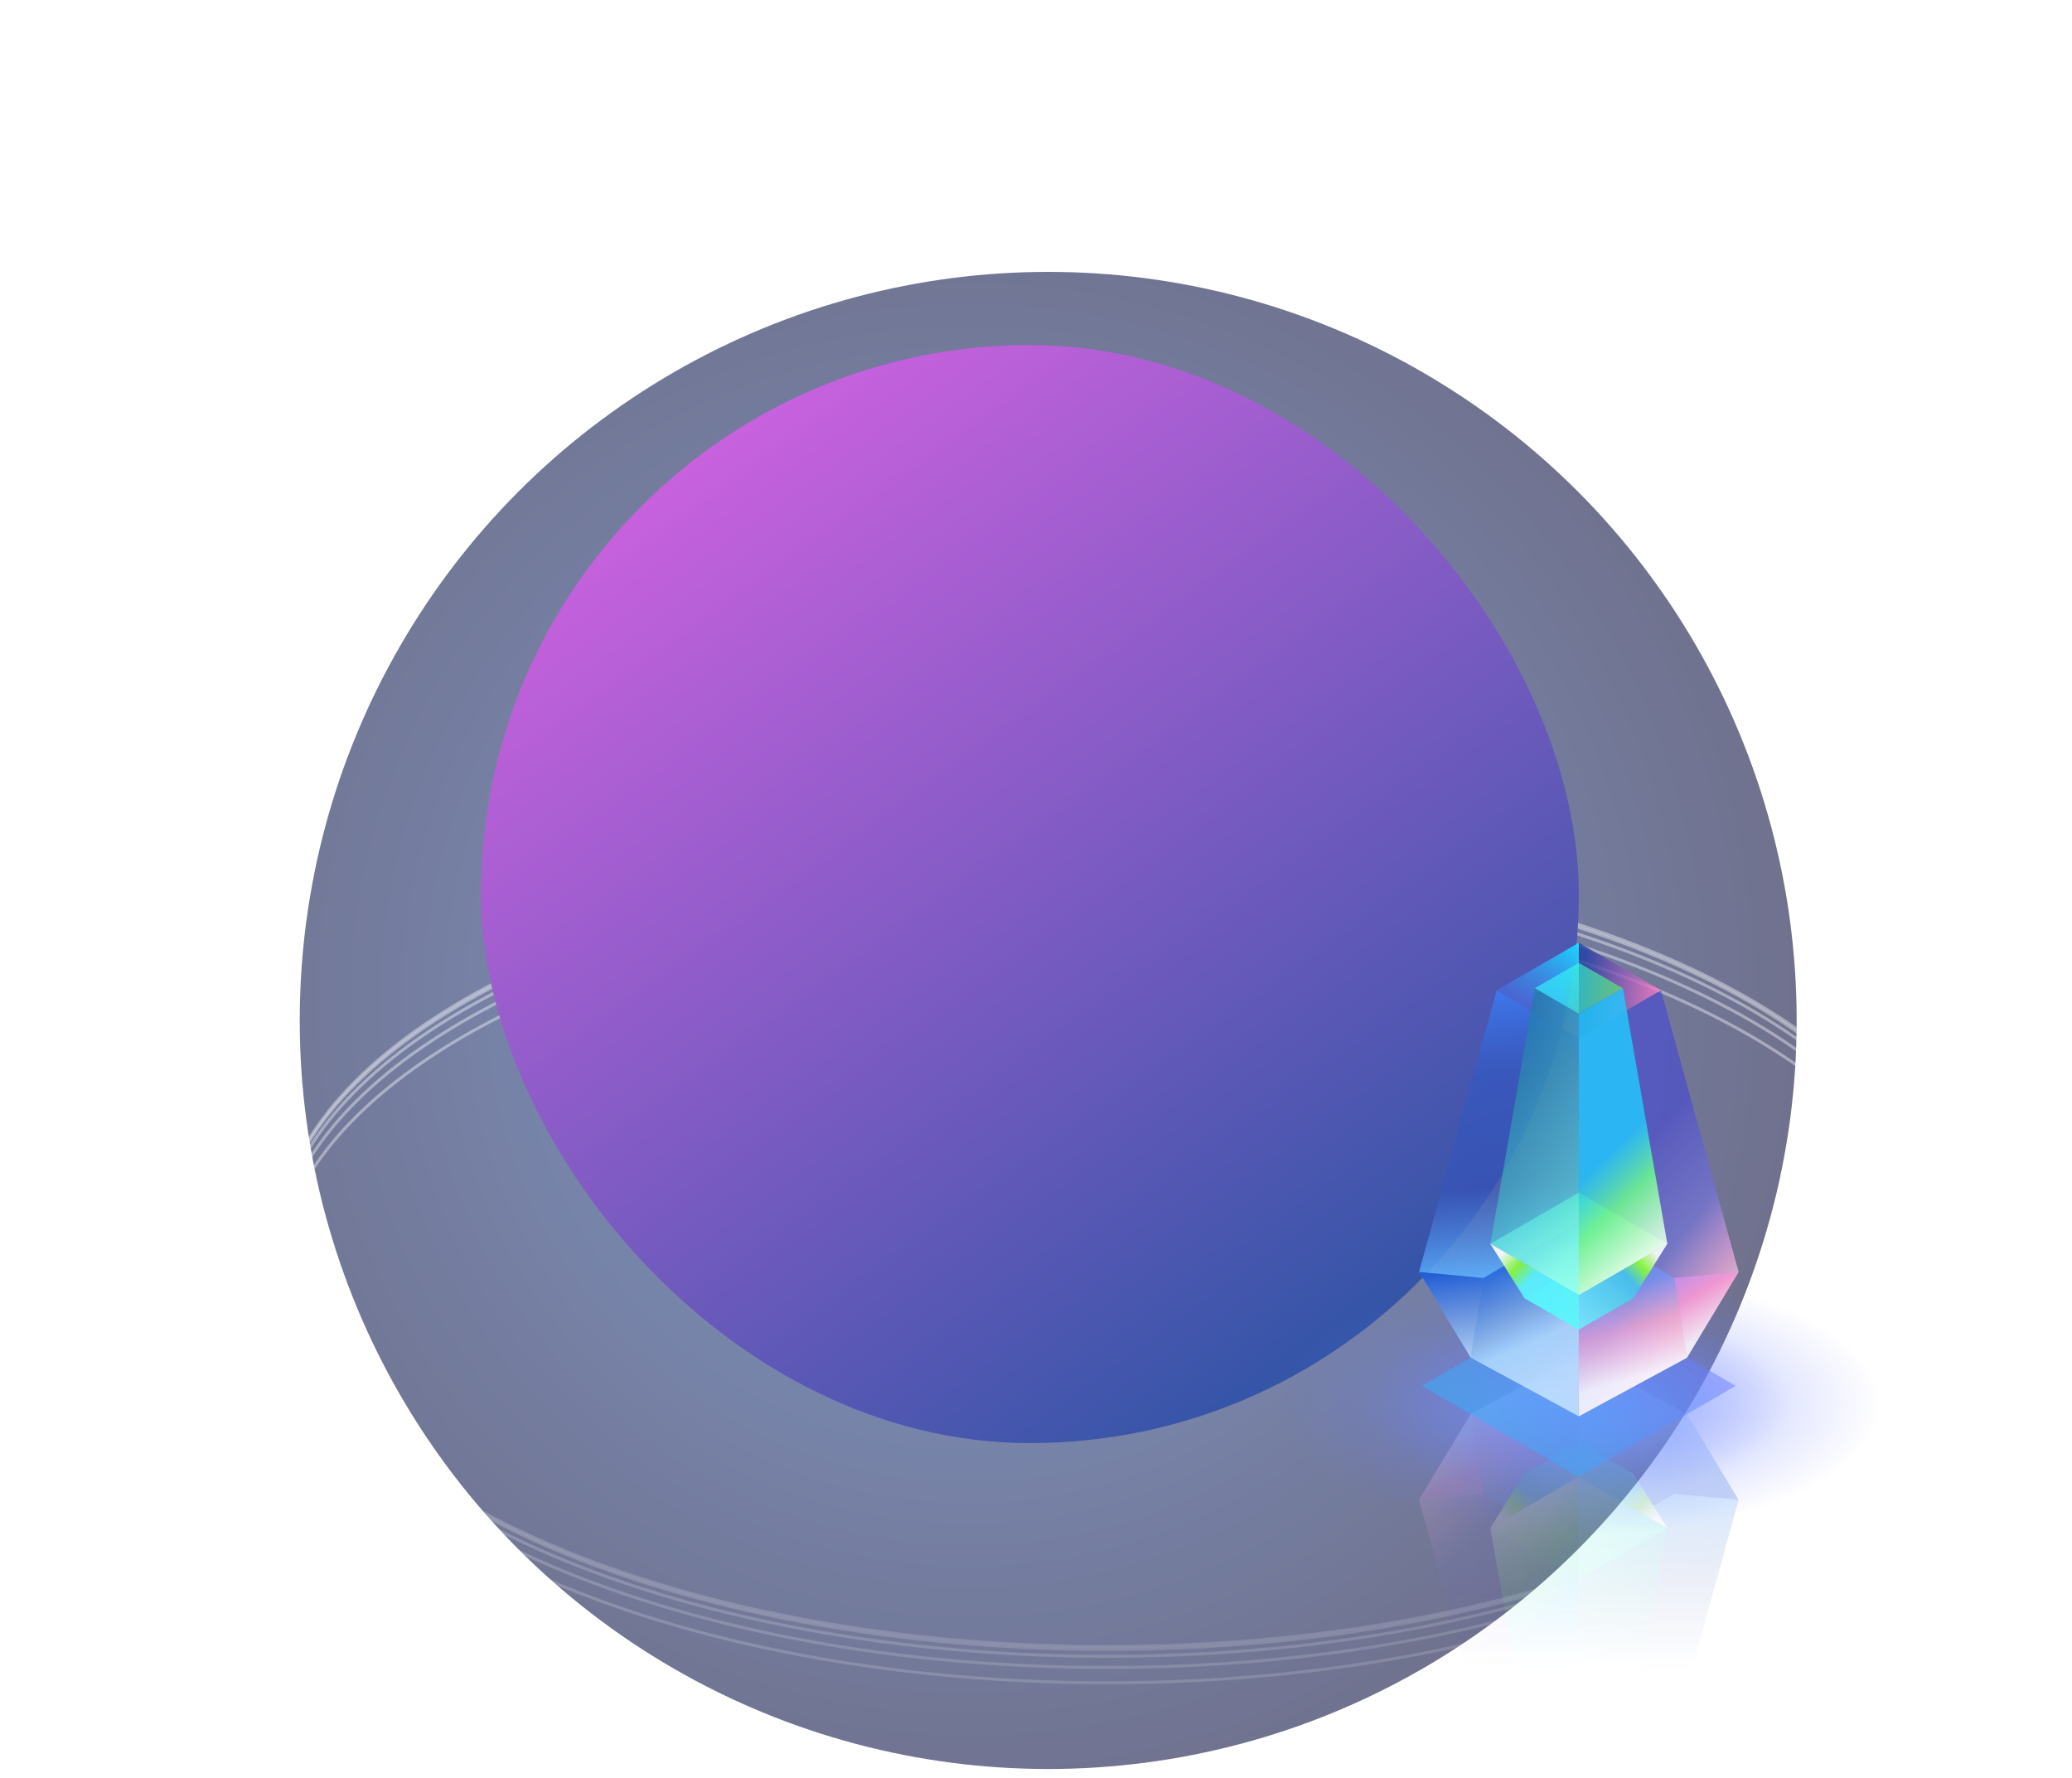 <svg width="1189" height="1020" viewBox="0 0 1189 1020" fill="none" xmlns="http://www.w3.org/2000/svg">
<g filter="url(#filter0_f_232_460)">
<circle cx="601.5" cy="585.5" r="429.5" fill="url(#paint0_radial_232_460)" fill-opacity="0.6"/>
</g>
<g style="mix-blend-mode:overlay">
<path d="M521.07 497.16C312.617 521.539 158 611.015 158 717.665C158 843.07 371.781 944.731 635.493 944.731C899.204 944.731 1112.99 843.07 1112.99 717.665C1112.99 607.564 948.2 515.766 729.514 495" stroke="url(#paint1_angular_232_460)" stroke-width="1.709" stroke-linecap="round"/>
</g>
<g style="mix-blend-mode:overlay">
<path d="M521.07 498.76C312.617 523.138 158 612.615 158 719.264C158 844.669 371.781 946.33 635.493 946.33C899.204 946.33 1112.99 844.669 1112.99 719.264C1112.99 609.164 948.2 517.366 729.514 496.599" stroke="url(#paint2_angular_232_460)" stroke-width="1.709" stroke-linecap="round"/>
</g>
<g style="mix-blend-mode:overlay">
<path d="M745.746 502.28C956.303 525.946 1112.99 615.903 1112.99 723.263C1112.99 848.668 899.204 950.328 635.493 950.328C371.781 950.328 158 848.668 158 723.263C158 618.369 307.568 530.088 510.818 504.015" stroke="url(#paint3_angular_232_460)" stroke-width="1.709" stroke-linecap="round"/>
</g>
<g style="mix-blend-mode:overlay">
<path d="M494.587 512.643C299.655 541.231 158 627.579 158 729.66C158 855.065 371.781 956.726 635.493 956.726C899.204 956.726 1112.99 855.065 1112.99 729.66C1112.99 624.27 961.999 535.65 757.279 510.046" stroke="url(#paint4_angular_232_460)" stroke-width="1.709" stroke-linecap="round"/>
</g>
<g style="mix-blend-mode:overlay">
<path d="M774.791 521.204C970.552 549.553 1112.99 636.094 1112.99 738.456C1112.99 863.861 899.204 965.522 635.493 965.522C371.781 965.522 158 863.861 158 738.456C158 639.457 291.228 555.256 477.074 524.185" stroke="url(#paint5_angular_232_460)" stroke-width="1.709" stroke-linecap="round"/>
</g>
<rect x="276" y="198" width="630" height="630" rx="315" fill="url(#paint6_linear_232_460)"/>
<mask id="mask0_232_460" style="mask-type:alpha" maskUnits="userSpaceOnUse" x="773" y="760" width="252" height="289">
<rect x="773.781" y="760.635" width="251.044" height="287.992" fill="url(#paint7_linear_232_460)"/>
</mask>
<g mask="url(#mask0_232_460)">
<g opacity="0.8">
<path d="M906.001 777.764L968.029 811.391L997.682 860.607L953.114 1022.21L906 994.957L906.001 777.764Z" fill="url(#paint8_linear_232_460)"/>
<path opacity="0.8" d="M906 777.764L906 889.371L960.783 857.104L968.028 811.391L906 777.764Z" fill="url(#paint9_linear_232_460)" fill-opacity="0.7"/>
<g opacity="0.8">
<path d="M905.999 777.766L843.961 811.398L814.318 860.608L858.886 1022.21L906 994.957L905.999 777.766Z" fill="url(#paint10_linear_232_460)" fill-opacity="0.7"/>
<path d="M905.999 777.766L843.961 811.398L814.318 860.608L858.886 1022.21L906 994.957L905.999 777.766Z" fill="url(#paint11_linear_232_460)" fill-opacity="0.5"/>
</g>
<path d="M953.116 1022.21L906 994.958L906 1049.46L953.116 1022.21Z" fill="url(#paint12_linear_232_460)"/>
<path d="M906.001 863.579L874.804 845.536L906.001 827.494L937.198 845.536L906.001 863.579Z" fill="url(#paint13_linear_232_460)" fill-opacity="0.5"/>
<path d="M858.884 1022.21L906 1049.46L906 994.958L858.884 1022.21Z" fill="url(#paint14_linear_232_460)" fill-opacity="0.8"/>
<path d="M906.001 1037.97L880.73 1023.36L906.001 1008.74L931.272 1023.36L906.001 1037.97Z" fill="url(#paint15_linear_232_460)" fill-opacity="0.6"/>
<path opacity="0.8" d="M906 777.764L905.999 889.371L851.217 857.104L843.972 811.391L906 777.764Z" fill="url(#paint16_linear_232_460)"/>
<path d="M814.319 860.608L843.972 811.391L851.217 857.104L814.319 860.608Z" fill="url(#paint17_linear_232_460)" fill-opacity="0.7"/>
<path d="M906.001 906.097L855.228 876.733L906.001 847.369L956.774 876.733L906.001 906.097Z" fill="url(#paint18_linear_232_460)" fill-opacity="0.7"/>
<path d="M906.001 906.097L855.228 876.733L906.001 847.369L956.774 876.733L906.001 906.097Z" fill="url(#paint19_linear_232_460)" fill-opacity="0.7"/>
<path d="M906.002 847.37L855.229 876.732L874.805 845.535L906.002 827.493L906.002 847.37Z" fill="url(#paint20_linear_232_460)" fill-opacity="0.9"/>
<path d="M906.001 847.362L956.774 876.725L931.271 1023.36L906.001 1008.74L906.001 847.362Z" fill="url(#paint21_linear_232_460)" fill-opacity="0.6"/>
<path d="M906 847.362L855.228 876.725L880.731 1023.36L906 1008.74L906 847.362Z" fill="url(#paint22_linear_232_460)" fill-opacity="0.9"/>
<path d="M906.002 847.37L956.775 876.732L937.199 845.535L906.002 827.493L906.002 847.37Z" fill="url(#paint23_linear_232_460)" fill-opacity="0.9"/>
<path d="M997.681 860.608L968.028 811.391L960.784 857.104L997.681 860.608Z" fill="url(#paint24_linear_232_460)" fill-opacity="0.7"/>
</g>
</g>
<g filter="url(#filter1_f_232_460)">
<ellipse cx="906" cy="805.333" rx="173" ry="75.552" fill="url(#paint25_radial_232_460)" fill-opacity="0.6"/>
</g>
<g filter="url(#filter2_f_232_460)">
<ellipse cx="906" cy="805.333" rx="122.884" ry="53.666" fill="url(#paint26_radial_232_460)" fill-opacity="0.6"/>
</g>
<path d="M905.999 743.098L996.043 795.173L905.999 847.249L815.954 795.173L905.999 743.098Z" fill="url(#paint27_linear_232_460)" fill-opacity="0.5"/>
<path d="M905.999 812.625L843.971 778.999L814.318 729.782L858.886 568.183L906 595.432L905.999 812.625Z" fill="url(#paint28_linear_232_460)"/>
<path opacity="0.8" d="M906 812.625L905.999 701.018L851.217 733.285L843.972 778.998L906 812.625Z" fill="url(#paint29_linear_232_460)" fill-opacity="0.7"/>
<g opacity="0.8">
<path d="M906 812.624L968.039 778.991L997.681 729.782L953.114 568.183L906 595.432L906 812.624Z" fill="url(#paint30_linear_232_460)" fill-opacity="0.7"/>
<path d="M906 812.624L968.039 778.991L997.681 729.782L953.114 568.183L906 595.432L906 812.624Z" fill="url(#paint31_linear_232_460)" fill-opacity="0.5"/>
</g>
<path d="M858.884 568.183L906 595.432L906 540.934L858.884 568.183Z" fill="url(#paint32_linear_232_460)"/>
<path d="M905.999 726.81L937.196 744.853L905.999 762.895L874.802 744.853L905.999 726.81Z" fill="url(#paint33_linear_232_460)" fill-opacity="0.5"/>
<path d="M953.116 568.183L906 540.934L906 595.432L953.116 568.183Z" fill="url(#paint34_linear_232_460)" fill-opacity="0.8"/>
<path d="M905.999 552.418L931.27 567.034L905.999 581.649L880.728 567.034L905.999 552.418Z" fill="url(#paint35_linear_232_460)" fill-opacity="0.6"/>
<path opacity="0.8" d="M906 812.625L906.001 701.018L960.784 733.284L968.029 778.998L906 812.625Z" fill="url(#paint36_linear_232_460)"/>
<path d="M997.681 729.781L968.028 778.998L960.784 733.285L997.681 729.781Z" fill="url(#paint37_linear_232_460)" fill-opacity="0.7"/>
<path d="M905.999 684.292L956.772 713.656L905.999 743.02L855.226 713.656L905.999 684.292Z" fill="url(#paint38_linear_232_460)" fill-opacity="0.7"/>
<path d="M905.999 684.292L956.772 713.656L905.999 743.02L855.226 713.656L905.999 684.292Z" fill="url(#paint39_linear_232_460)" fill-opacity="0.7"/>
<path d="M905.998 743.019L956.771 713.656L937.195 744.854L905.998 762.896V743.019Z" fill="url(#paint40_linear_232_460)" fill-opacity="0.9"/>
<path d="M905.999 743.027L855.226 713.664L880.729 567.033L905.999 581.649L905.999 743.027Z" fill="url(#paint41_linear_232_460)" fill-opacity="0.6"/>
<path d="M906 743.027L956.772 713.664L931.269 567.033L906 581.649L906 743.027Z" fill="url(#paint42_linear_232_460)" fill-opacity="0.9"/>
<path d="M905.998 743.019L855.225 713.656L874.801 744.854L905.998 762.896V743.019Z" fill="url(#paint43_linear_232_460)" fill-opacity="0.9"/>
<path d="M814.319 729.781L843.972 778.998L851.217 733.285L814.319 729.781Z" fill="url(#paint44_linear_232_460)" fill-opacity="0.7"/>
<defs>
<filter id="filter0_f_232_460" x="0.2" y="-15.8" width="1202.6" height="1202.6" filterUnits="userSpaceOnUse" color-interpolation-filters="sRGB">
<feFlood flood-opacity="0" result="BackgroundImageFix"/>
<feBlend mode="normal" in="SourceGraphic" in2="BackgroundImageFix" result="shape"/>
<feGaussianBlur stdDeviation="85.9" result="effect1_foregroundBlur_232_460"/>
</filter>
<filter id="filter1_f_232_460" x="725.592" y="722.373" width="360.816" height="165.921" filterUnits="userSpaceOnUse" color-interpolation-filters="sRGB">
<feFlood flood-opacity="0" result="BackgroundImageFix"/>
<feBlend mode="normal" in="SourceGraphic" in2="BackgroundImageFix" result="shape"/>
<feGaussianBlur stdDeviation="3.704" result="effect1_foregroundBlur_232_460"/>
</filter>
<filter id="filter2_f_232_460" x="775.709" y="744.259" width="260.583" height="122.147" filterUnits="userSpaceOnUse" color-interpolation-filters="sRGB">
<feFlood flood-opacity="0" result="BackgroundImageFix"/>
<feBlend mode="normal" in="SourceGraphic" in2="BackgroundImageFix" result="shape"/>
<feGaussianBlur stdDeviation="3.704" result="effect1_foregroundBlur_232_460"/>
</filter>
<radialGradient id="paint0_radial_232_460" cx="0" cy="0" r="1" gradientUnits="userSpaceOnUse" gradientTransform="translate(555.973 572.615) rotate(89.388) scale(482.785)">
<stop stop-color="#2954A3"/>
<stop offset="1" stop-color="#101241"/>
</radialGradient>
<radialGradient id="paint1_angular_232_460" cx="0" cy="0" r="1" gradientUnits="userSpaceOnUse" gradientTransform="translate(642.381 739.459) scale(508.767 237.904)">
<stop offset="0.458" stop-color="white"/>
<stop offset="0.718" stop-color="white" stop-opacity="0"/>
<stop offset="0.782" stop-color="white" stop-opacity="0"/>
<stop offset="1" stop-color="white" stop-opacity="0.4"/>
</radialGradient>
<radialGradient id="paint2_angular_232_460" cx="0" cy="0" r="1" gradientUnits="userSpaceOnUse" gradientTransform="translate(642.381 741.059) scale(508.767 237.905)">
<stop offset="0.458" stop-color="white"/>
<stop offset="0.718" stop-color="white" stop-opacity="0"/>
<stop offset="0.782" stop-color="white" stop-opacity="0"/>
<stop offset="1" stop-color="white" stop-opacity="0.4"/>
</radialGradient>
<radialGradient id="paint3_angular_232_460" cx="0" cy="0" r="1" gradientUnits="userSpaceOnUse" gradientTransform="translate(642.381 745.825) scale(508.767 237.015)">
<stop offset="0.458" stop-color="white"/>
<stop offset="0.718" stop-color="white" stop-opacity="0"/>
<stop offset="0.782" stop-color="white" stop-opacity="0"/>
<stop offset="1" stop-color="white" stop-opacity="0.4"/>
</radialGradient>
<radialGradient id="paint4_angular_232_460" cx="0" cy="0" r="1" gradientUnits="userSpaceOnUse" gradientTransform="translate(642.381 752.847) scale(508.767 236.29)">
<stop offset="0.458" stop-color="white"/>
<stop offset="0.718" stop-color="white" stop-opacity="0"/>
<stop offset="0.782" stop-color="white" stop-opacity="0"/>
<stop offset="1" stop-color="white" stop-opacity="0.4"/>
</radialGradient>
<radialGradient id="paint5_angular_232_460" cx="0" cy="0" r="1" gradientUnits="userSpaceOnUse" gradientTransform="translate(642.381 762.721) scale(508.767 235.041)">
<stop offset="0.458" stop-color="white"/>
<stop offset="0.718" stop-color="white" stop-opacity="0"/>
<stop offset="0.782" stop-color="white" stop-opacity="0"/>
<stop offset="1" stop-color="white" stop-opacity="0.4"/>
</radialGradient>
<linearGradient id="paint6_linear_232_460" x1="402" y1="256" x2="800" y2="806" gradientUnits="userSpaceOnUse">
<stop stop-color="#C961DE"/>
<stop offset="1" stop-color="#2954A3"/>
</linearGradient>
<linearGradient id="paint7_linear_232_460" x1="899.303" y1="646.877" x2="899.303" y2="958.172" gradientUnits="userSpaceOnUse">
<stop/>
<stop offset="1" stop-opacity="0"/>
</linearGradient>
<linearGradient id="paint8_linear_232_460" x1="725.541" y1="1039.31" x2="712.318" y2="856.577" gradientUnits="userSpaceOnUse">
<stop stop-color="#3D79ED"/>
<stop offset="0.266" stop-color="#3458C1" stop-opacity="0.7"/>
<stop offset="0.619" stop-color="#3753B8" stop-opacity="0.7"/>
<stop offset="0.896" stop-color="#5BB0FF" stop-opacity="0.9"/>
<stop offset="1" stop-color="#5BB0FF" stop-opacity="0.6"/>
</linearGradient>
<linearGradient id="paint9_linear_232_460" x1="913.336" y1="792.493" x2="945.246" y2="863.262" gradientUnits="userSpaceOnUse">
<stop offset="0.047" stop-color="white"/>
<stop offset="0.427" stop-color="#DFF4FF"/>
<stop offset="0.995" stop-color="#0E42C8"/>
</linearGradient>
<linearGradient id="paint10_linear_232_460" x1="814.319" y1="771.031" x2="920.514" y2="852.055" gradientUnits="userSpaceOnUse">
<stop offset="0.28" stop-color="white"/>
<stop offset="0.47" stop-color="#FF79DA"/>
<stop offset="0.693" stop-color="#3D3AE3" stop-opacity="0.9"/>
</linearGradient>
<linearGradient id="paint11_linear_232_460" x1="814.319" y1="782.358" x2="919.298" y2="883.112" gradientUnits="userSpaceOnUse">
<stop offset="0.161" stop-color="white"/>
<stop offset="1" stop-color="white" stop-opacity="0"/>
</linearGradient>
<linearGradient id="paint12_linear_232_460" x1="905.884" y1="1048.55" x2="930.625" y2="1008.01" gradientUnits="userSpaceOnUse">
<stop stop-color="#1AD6FF"/>
<stop offset="1" stop-color="#496BE4" stop-opacity="0.6"/>
<stop offset="1" stop-color="#1F3CA3"/>
</linearGradient>
<linearGradient id="paint13_linear_232_460" x1="888.095" y1="835.358" x2="931.026" y2="845.536" gradientUnits="userSpaceOnUse">
<stop stop-color="#81FF6C"/>
<stop offset="1" stop-color="#31F3FF"/>
</linearGradient>
<linearGradient id="paint14_linear_232_460" x1="858.884" y1="1025" x2="903.797" y2="1029.17" gradientUnits="userSpaceOnUse">
<stop stop-color="#FF79C9"/>
<stop offset="1" stop-color="#1F3CA3"/>
</linearGradient>
<linearGradient id="paint15_linear_232_460" x1="885.614" y1="1019.93" x2="915.423" y2="1023.36" gradientUnits="userSpaceOnUse">
<stop stop-color="#52FF6E"/>
<stop offset="1" stop-color="#31FFFF"/>
</linearGradient>
<linearGradient id="paint16_linear_232_460" x1="856.104" y1="795.473" x2="879.305" y2="877.818" gradientUnits="userSpaceOnUse">
<stop offset="0.104" stop-color="white"/>
<stop offset="0.437" stop-color="#FFAACE" stop-opacity="0.8"/>
<stop offset="0.719" stop-color="#6F97FF" stop-opacity="0.8"/>
</linearGradient>
<linearGradient id="paint17_linear_232_460" x1="832.768" y1="824.089" x2="851.217" y2="860.608" gradientUnits="userSpaceOnUse">
<stop stop-color="white"/>
<stop offset="0.591" stop-color="#FF94D4"/>
<stop offset="1" stop-color="#C994FF"/>
</linearGradient>
<linearGradient id="paint18_linear_232_460" x1="876.859" y1="860.168" x2="946.73" y2="876.733" gradientUnits="userSpaceOnUse">
<stop stop-color="#81FF6C"/>
<stop offset="1" stop-color="#31F3FF"/>
</linearGradient>
<linearGradient id="paint19_linear_232_460" x1="906.001" y1="849.477" x2="906.001" y2="907.437" gradientUnits="userSpaceOnUse">
<stop stop-color="white"/>
<stop offset="1" stop-color="white" stop-opacity="0"/>
</linearGradient>
<linearGradient id="paint20_linear_232_460" x1="852.753" y1="876.732" x2="904.716" y2="829.814" gradientUnits="userSpaceOnUse">
<stop offset="0.15" stop-color="white"/>
<stop offset="0.3" stop-color="#8CFF31"/>
<stop offset="0.449" stop-color="#45C3EB"/>
<stop offset="1" stop-color="#72E6FF"/>
</linearGradient>
<linearGradient id="paint21_linear_232_460" x1="928.67" y1="847.362" x2="1009.21" y2="903.796" gradientUnits="userSpaceOnUse">
<stop stop-color="#6CFFED"/>
<stop offset="1" stop-color="#197F9F"/>
</linearGradient>
<linearGradient id="paint22_linear_232_460" x1="728.561" y1="913.345" x2="812.686" y2="1001.43" gradientUnits="userSpaceOnUse">
<stop offset="0.465" stop-color="white"/>
<stop offset="0.79" stop-color="#6DF390"/>
<stop offset="1" stop-color="#21CAFF" stop-opacity="0.9"/>
</linearGradient>
<linearGradient id="paint23_linear_232_460" x1="956.775" y1="876.732" x2="907.286" y2="829.882" gradientUnits="userSpaceOnUse">
<stop offset="0.125" stop-color="white"/>
<stop offset="0.298" stop-color="#8CFF31"/>
<stop offset="0.448" stop-color="#5BF5FF"/>
</linearGradient>
<linearGradient id="paint24_linear_232_460" x1="966.098" y1="807.397" x2="973.252" y2="860.608" gradientUnits="userSpaceOnUse">
<stop stop-color="#DFF4FF"/>
<stop offset="0.995" stop-color="#0E42C8"/>
</linearGradient>
<radialGradient id="paint25_radial_232_460" cx="0" cy="0" r="1" gradientUnits="userSpaceOnUse" gradientTransform="translate(906 805.333) rotate(90) scale(75.552 173)">
<stop stop-color="#739AFF"/>
<stop offset="1" stop-color="#6978FF" stop-opacity="0"/>
</radialGradient>
<radialGradient id="paint26_radial_232_460" cx="0" cy="0" r="1" gradientUnits="userSpaceOnUse" gradientTransform="translate(906 805.333) rotate(90) scale(53.666 122.884)">
<stop stop-color="#739AFF"/>
<stop offset="1" stop-color="#6978FF" stop-opacity="0"/>
</radialGradient>
<linearGradient id="paint27_linear_232_460" x1="951.021" y1="750.151" x2="860.977" y2="840.195" gradientUnits="userSpaceOnUse">
<stop stop-color="#6C7BFF"/>
<stop offset="1" stop-color="#31B5FF"/>
</linearGradient>
<linearGradient id="paint28_linear_232_460" x1="1086.46" y1="551.08" x2="1099.68" y2="733.812" gradientUnits="userSpaceOnUse">
<stop stop-color="#3D79ED"/>
<stop offset="0.266" stop-color="#3458C1" stop-opacity="0.7"/>
<stop offset="0.619" stop-color="#3753B8" stop-opacity="0.7"/>
<stop offset="0.896" stop-color="#5BB0FF" stop-opacity="0.9"/>
<stop offset="1" stop-color="#5BB0FF" stop-opacity="0.6"/>
</linearGradient>
<linearGradient id="paint29_linear_232_460" x1="898.664" y1="797.897" x2="866.754" y2="727.127" gradientUnits="userSpaceOnUse">
<stop offset="0.047" stop-color="white"/>
<stop offset="0.427" stop-color="#DFF4FF"/>
<stop offset="0.995" stop-color="#0E42C8"/>
</linearGradient>
<linearGradient id="paint30_linear_232_460" x1="997.681" y1="819.359" x2="891.486" y2="738.335" gradientUnits="userSpaceOnUse">
<stop offset="0.28" stop-color="white"/>
<stop offset="0.47" stop-color="#FF79DA"/>
<stop offset="0.693" stop-color="#3D3AE3" stop-opacity="0.9"/>
</linearGradient>
<linearGradient id="paint31_linear_232_460" x1="997.681" y1="808.031" x2="892.702" y2="707.278" gradientUnits="userSpaceOnUse">
<stop offset="0.161" stop-color="white"/>
<stop offset="1" stop-color="white" stop-opacity="0"/>
</linearGradient>
<linearGradient id="paint32_linear_232_460" x1="906.116" y1="541.839" x2="881.375" y2="582.379" gradientUnits="userSpaceOnUse">
<stop stop-color="#1AD6FF"/>
<stop offset="1" stop-color="#496BE4" stop-opacity="0.6"/>
<stop offset="1" stop-color="#1F3CA3"/>
</linearGradient>
<linearGradient id="paint33_linear_232_460" x1="923.905" y1="755.031" x2="880.974" y2="744.853" gradientUnits="userSpaceOnUse">
<stop stop-color="#81FF6C"/>
<stop offset="1" stop-color="#31F3FF"/>
</linearGradient>
<linearGradient id="paint34_linear_232_460" x1="953.116" y1="565.388" x2="908.203" y2="561.215" gradientUnits="userSpaceOnUse">
<stop stop-color="#FF79C9"/>
<stop offset="1" stop-color="#1F3CA3"/>
</linearGradient>
<linearGradient id="paint35_linear_232_460" x1="926.386" y1="570.456" x2="896.577" y2="567.033" gradientUnits="userSpaceOnUse">
<stop stop-color="#52FF6E"/>
<stop offset="1" stop-color="#31FFFF"/>
</linearGradient>
<linearGradient id="paint36_linear_232_460" x1="955.897" y1="794.915" x2="932.695" y2="712.57" gradientUnits="userSpaceOnUse">
<stop offset="0.104" stop-color="white"/>
<stop offset="0.437" stop-color="#FFAACE" stop-opacity="0.8"/>
<stop offset="0.719" stop-color="#6F97FF" stop-opacity="0.8"/>
</linearGradient>
<linearGradient id="paint37_linear_232_460" x1="979.232" y1="766.299" x2="960.784" y2="729.781" gradientUnits="userSpaceOnUse">
<stop stop-color="white"/>
<stop offset="0.591" stop-color="#FF94D4"/>
<stop offset="1" stop-color="#C994FF"/>
</linearGradient>
<linearGradient id="paint38_linear_232_460" x1="935.141" y1="730.221" x2="865.27" y2="713.656" gradientUnits="userSpaceOnUse">
<stop stop-color="#81FF6C"/>
<stop offset="1" stop-color="#31F3FF"/>
</linearGradient>
<linearGradient id="paint39_linear_232_460" x1="905.999" y1="740.912" x2="905.999" y2="682.951" gradientUnits="userSpaceOnUse">
<stop stop-color="white"/>
<stop offset="1" stop-color="white" stop-opacity="0"/>
</linearGradient>
<linearGradient id="paint40_linear_232_460" x1="959.247" y1="713.656" x2="907.284" y2="760.575" gradientUnits="userSpaceOnUse">
<stop offset="0.15" stop-color="white"/>
<stop offset="0.3" stop-color="#8CFF31"/>
<stop offset="0.449" stop-color="#45C3EB"/>
<stop offset="1" stop-color="#72E6FF"/>
</linearGradient>
<linearGradient id="paint41_linear_232_460" x1="883.33" y1="743.027" x2="802.792" y2="686.593" gradientUnits="userSpaceOnUse">
<stop stop-color="#6CFFED"/>
<stop offset="1" stop-color="#197F9F"/>
</linearGradient>
<linearGradient id="paint42_linear_232_460" x1="1083.44" y1="677.044" x2="999.314" y2="588.961" gradientUnits="userSpaceOnUse">
<stop offset="0.465" stop-color="white"/>
<stop offset="0.79" stop-color="#6DF390"/>
<stop offset="1" stop-color="#21CAFF" stop-opacity="0.9"/>
</linearGradient>
<linearGradient id="paint43_linear_232_460" x1="855.225" y1="713.656" x2="904.714" y2="760.507" gradientUnits="userSpaceOnUse">
<stop offset="0.125" stop-color="white"/>
<stop offset="0.298" stop-color="#8CFF31"/>
<stop offset="0.448" stop-color="#5BF5FF"/>
</linearGradient>
<linearGradient id="paint44_linear_232_460" x1="845.902" y1="782.992" x2="838.748" y2="729.781" gradientUnits="userSpaceOnUse">
<stop stop-color="#DFF4FF"/>
<stop offset="0.995" stop-color="#0E42C8"/>
</linearGradient>
</defs>
</svg>
